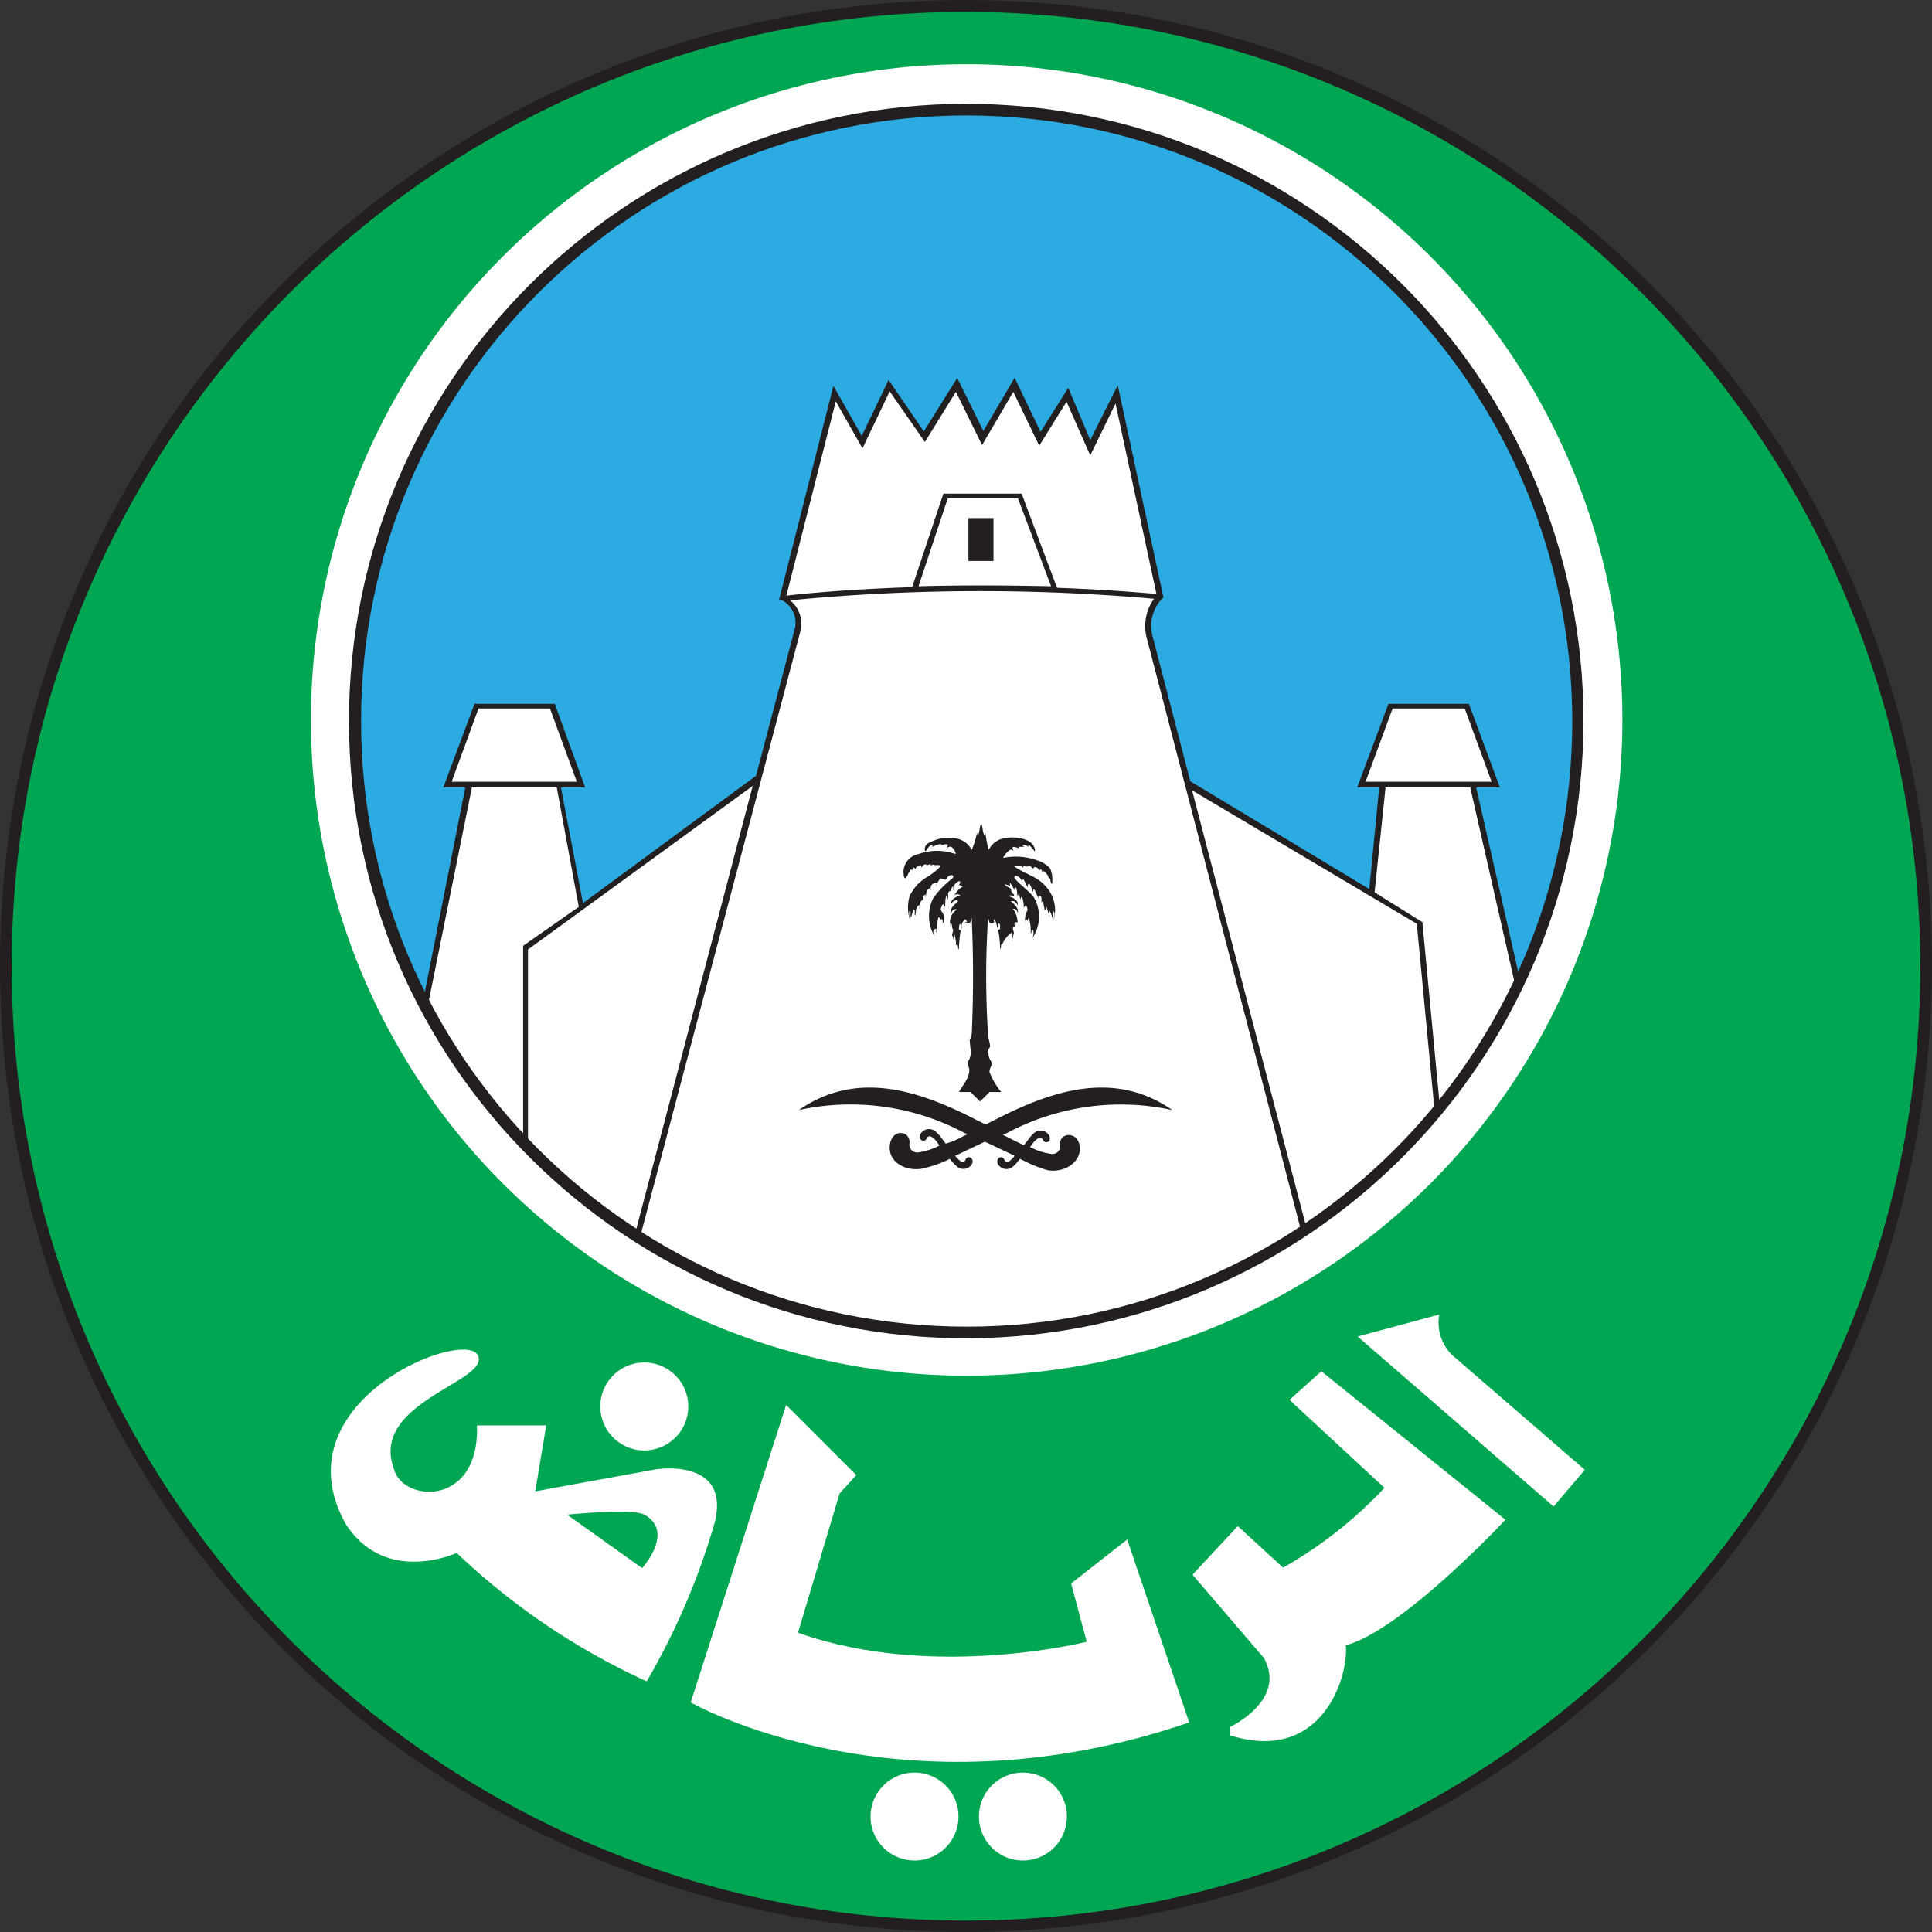 <svg xmlns="http://www.w3.org/2000/svg" width="88.496" height="88.496" viewBox="121.231 33.632 88.496 88.496"><rect x="121.231" y="33.632" width="88.496" height="88.496" fill="#333333" stroke="none"/><g data-name="Layer 2"><g data-name="Layer 1"><path d="M121.513 77.79a43.976 43.976 0 1 1 0 .1z" fill="#00a651" fill-rule="evenodd" data-name="Ellipse 1"/><path d="M135.473 66.56a30.036 30.036 0 1 1 0 .1z" fill="#fff" fill-rule="evenodd" data-name="Ellipse 2"/><path d="m141.728 69.57 1.33-3.615h3.495l1.33 3.615h-1.078l1.007 5.661 8.129-5.932 1.793-6.77a1.28 1.28 0 0 0-.695-1.49l2.387-9.377 1.259 2.226 1.239-2.589 1.621 2.337 1.43-2.337 1.24 2.488 1.43-2.438 1.188 2.438 1.26-2.014 1.077 2.417 1.199-2.458L174.383 61a1.924 1.924 0 0 0-.503 1.803l1.752 6.698 8.4 5.036.514-5.036h-1.007l1.33-3.616h3.495l1.37 3.686h-1.008l2.015 9.267c5.728-11.873 2.398-26.134-7.995-34.243-10.394-8.11-25.037-7.871-35.16.573-10.124 8.444-12.987 22.806-6.875 34.486l2.015-10.072-.998-.01Z" fill="#2babe2" fill-rule="evenodd" data-name="Path 309"/><path d="M165.59 57.363h1.148v1.964h-1.148v-1.964z" fill="#231f20" fill-rule="evenodd" data-name="Rectangle 8"/><path d="M162.78 73.75v.071a.786.786 0 0 1 .09-.242v.05a.342.342 0 0 1 .081-.17c.06 0 .06 0 .06.07s0-.11.081-.161l.08.07c0-.12.142-.12.192-.16.05-.041.06 0 .06.07s.081-.121.192-.121c.11 0 .06.05.06.07a.212.212 0 0 1 .192-.07v.07l.08-.07c.09.07.252 0 .333.05.08.05-.242.302-.524.494a2.074 2.074 0 0 0-.524.403c-.131.15-.243.315-.332.493-.106.348-.106.72 0 1.068 0-.121-.06-.282 0-.403.08.07 0 .211.06.332a2.88 2.88 0 0 1 .131-.382c.09.08 0 .221.06.292.05-.172 0-.333.142-.454.14-.12 0 .121.08.162 0-.111-.06-.282.08-.403.142-.121.061.05.061.08 0-.12-.06-.292.08-.332.142-.04 0 .11 0 .161.061-.161.061-.383.192-.453s.06.07.06.12c0-.12 0-.332.192-.372.191-.04.06.11.06.161 0-.12.131-.242.192-.383l.262.07c.06-.11.14-.23.272-.21.13.02.06.12 0 .17a4.211 4.211 0 0 0-.857.897 1.853 1.853 0 0 0 .091 1.773c-.06-.111-.141-.323 0-.373.141-.05 0 .12.08.161a2.205 2.205 0 0 1 .081-.705c.06.03.092.096.08.161 0 0 0-.07.061-.07.06 0 .05.12.05.211a.473.473 0 0 0-.05-.564c-.08-.12 0-.211.05-.332.061 0 .091.07.091.161.05-.161 0-.373.08-.544.081.05.051.121.051.171.09-.12-.05-.282.09-.382.142-.101 0 .12.081.17 0-.12-.06-.291.08-.382.142-.09 0 .12 0 .161a.453.453 0 0 1 .253-.403h.08s0 .121-.08.172c.069.004.135.029.191.07a1.008 1.008 0 0 0-.383.403.201.201 0 0 1 .272 0c-.241.07-.463.212-.443.453 0-.07.09-.171.202-.221.11-.05.13 0 .13.05-.19.171-.382.332-.332.574.06-.07.06-.221.202-.221.14 0 .08 0 0 .08a.665.665 0 0 0-.192.725c0-.07-.06-.211 0-.16.06.05.06.12.06.21.091.122 0 .222 0 .333.045.107.075.218.091.332 0-.12-.06-.282 0-.402.068.183.095.379.08.574 0 0 0-.07.061-.07.06 0 0 .16.08.21.004-.293.03-.586.082-.876-.05 0-.081 0-.081-.05s0-.232.06-.232 0 .162.081.212a.352.352 0 0 1 .05-.332c.06 0 .06-.172.141-.05.08.12 0 .07-.05.07s.191.12.242 0c.05-.121 0-.121.06-.172a58.94 58.94 0 0 1 0 5.339.735.735 0 0 1-.09.232c0 .382.14.664-.081 1.007-.05.12.06.241.06.383 0 .372-.282.664-.473 1.007h.524l.443.433.433-.433h.534a3.365 3.365 0 0 1-.524-.887c-.06-.16.141-.322.08-.493a.664.664 0 0 1-.14-.383c-.05-.07 0-.211.06-.282.06-.07-.08-.403-.08-.614-.111-1.761-.111-3.527 0-5.288.08.07 0 .241.19.221.192-.02 0-.221.081-.171.081.05.141.211.141.383.081-.05 0-.242.081-.212.08.03.06.161.06.232 0 .07-.06.05-.09.05.056.289.087.582.09.876.081 0 0-.17.081-.211.08-.04 0 0 0 .07.083-.241.242-.45.453-.594.08.121 0 .282 0 .403.036-.108.063-.22.08-.332.061-.111-.08-.212 0-.333h.061c0-.07-.06-.211.05-.211.111 0 .061.07.061.161a1.007 1.007 0 0 0-.201-.776h.09c.08.041.13.123.131.212.06-.232-.13-.403-.322-.564h.13c.051 0 .192.12.192.211.06-.231-.191-.372-.433-.443.08-.07.242 0 .272 0 0-.11-.14-.16-.14-.282 0-.12-.243-.12-.273-.231-.03-.111 0 0 .08 0 .081 0 .061 0 .061.07h.08v-.171s.192.242.192.383c0-.05 0-.162.06-.162s.081.232.081.373c.08 0 .06-.161.08-.161.02 0 0 .232.091.373 0 0-.06-.111.05-.162.057.176.084.36.081.544 0-.07.06-.12.09-.16a.433.433 0 0 1 .081.23.826.826 0 0 0-.08.666c0-.07-.06-.172 0-.212.06-.04.06 0 .06.07a.342.342 0 0 1 .08-.17c.068.231.096.473.082.715.08-.05 0-.212.08-.172.08.04.06.242 0 .383.372-.55.403-1.263.08-1.843-.241-.333-.634-.574-.906-.907 0 0 0-.11.05-.11.13.02.237.109.283.231l.08-.07c.072.123.136.25.191.382 0 0 0-.17.06-.17.061 0 .132.24.192.382 0 0 0-.171.05-.12.051.05.142.281.202.452 0 0-.06-.17.05-.17.111 0 .081.21.081.331 0-.05.06-.07.06-.07s.081.282.081.403c.08 0 .06-.161.08-.161.02 0 .091.282.142.443v-.282c.067.119.115.248.14.383.061-.121 0-.242.061-.333.08.121 0 .282 0 .403a1.622 1.622 0 0 0-.383-1.561c-.392-.453-1.007-.574-1.44-.907.08-.07.252 0 .332 0l.081.07c0-.07.06-.12.09-.07.03.05.132 0 .242 0l.141.111.05-.07s.202 0 .202.17l.08-.07a.171.171 0 0 1 .081.162s0-.071.06-.071c.061 0 .243.212.243.383l.06-.07s0 .21.08.281a1.32 1.32 0 0 0-.08-.715 1.269 1.269 0 0 0-.584-.373 2.911 2.911 0 0 0-1.551-.12c-.06 0 .13-.242.241-.333.111-.09.141 0 .192 0 .05 0-.08-.12 0-.171.096.013.19.036.282.07 0 0 0-.07-.06-.07h.281c.08 0-.06 0-.06-.07a.06.06 0 0 1 .09 0s.192 0 .192.17c0 0-.06-.17 0-.17s.191.211.282.282c0-.565-.836-.706-1.36-.615-.33.044-.615.248-.765.544a5.587 5.587 0 0 1-.151-.796.13.13 0 0 1-.05.121c-.091-.171-.061-.383-.142-.544-.08.161-.06.373-.14.544a.13.13 0 0 1-.051-.12c-.05.273-.131.54-.242.795a1.007 1.007 0 0 0-.584-.494 1.813 1.813 0 0 0-1.35.162.302.302 0 0 0-.191.403c.08-.071.13-.232.272-.283.14-.05 0 .121 0 .172 0-.121.14-.121.201-.172.06-.05.08 0 .08 0h-.06c.091 0 .202-.12.282 0h-.06c.09 0 .252-.11.332 0a.13.13 0 0 0-.05.121c.191-.16.332.07.383.212a.08.08 0 0 1 0 .07 2.498 2.498 0 0 0-1.692 0 .846.846 0 0 0-.655 1.068c.1.11.05 0 .13-.07Z" fill="#231f20" fill-rule="evenodd" data-name="Path 310"/><path d="M174.927 84.478c-2.599-1.813-5.379-.917-7.816.292l-.735.372-.736-.372c-2.437-1.209-5.217-2.105-7.816-.292a11.08 11.08 0 0 1 7.504 1.007l.212.1-.625.313-.362.12-.152-.2a1.843 1.843 0 0 0-.312-.353.453.453 0 0 0-.705.13c-.11.283.212.383.292.182a.151.151 0 0 1 .212-.08.897.897 0 0 1 .292.292l.09.11a2.96 2.96 0 0 1-1.007.323.363.363 0 0 1-.372-.433c.05-.554-.786-.695-.897.07-.11.766.655 1.229 1.45 1.108a5.589 5.589 0 0 0 1.109-.363l.19-.09c.09.127.194.242.313.342a.453.453 0 0 0 .705-.12c.101-.293-.221-.393-.302-.192a.141.141 0 0 1-.211.09 1.079 1.079 0 0 1-.262-.261l.211-.1 1.148-.545 1.149.544.211.1c-.071.103-.16.191-.262.263a.151.151 0 0 1-.211-.091c-.08-.201-.403-.1-.302.191a.453.453 0 0 0 .715.121c.112-.103.214-.218.302-.342l.191.09c.35.183.718.328 1.098.434.796.12 1.541-.403 1.45-1.108-.09-.706-.946-.625-.896-.071a.363.363 0 0 1-.372.433 2.96 2.96 0 0 1-1.008-.322l.09-.111a.897.897 0 0 1 .293-.292.151.151 0 0 1 .212.08c.08.202.402.101.292-.18a.453.453 0 0 0-.705-.132 1.824 1.824 0 0 0-.303.353l-.16.201-.333-.16-.625-.313.212-.1a11.08 11.08 0 0 1 7.544-1.038Z" fill="#231f20" fill-rule="evenodd" data-name="Path 311"/><path d="M187.72 95.678a2.105 2.105 0 0 1-.565-1.833l-3.737 1.007 8.975 7.786 1.43-1.682-6.104-5.278Z" fill="#fff" fill-rule="evenodd" data-name="Path 312"/><path d="m180.296 97.753 4.351 4.03a19.61 19.61 0 0 1-4.643 3.655l-2.075-1.903-2.075 2.226 3.263 3.807c1.088 1.924-1.53 3.163-1.53 3.163v.393c4.2 1.31 5.428-2.69 5.287-4.13 2.589-.685 7.313-5.751 7.313-5.751l-8.43-6.8-1.461 1.31Z" fill="#fff" fill-rule="evenodd" data-name="Path 313"/><path d="m170.294 106.164.715 2.669s-7.05 1.783-13.225-.413l1.904-6.376.765-.846-3.213-3.213-4.371 13.628s9.568 5.459 22.834.916l-2.84-8.38-2.57 2.015Z" fill="#fff" fill-rule="evenodd" data-name="Path 314"/><path d="M161.108 116.79a2.014 2.014 0 1 1 0 .1z" fill="#fff" fill-rule="evenodd" data-name="Ellipse 3"/><path d="M148.729 98.006a2.014 2.014 0 1 1 0 .1z" fill="#fff" fill-rule="evenodd" data-name="Ellipse 4"/><path d="M166.073 116.79a2.014 2.014 0 1 1 0 .1z" fill="#fff" fill-rule="evenodd" data-name="Ellipse 5"/><path d="m151.267 100.936-5.52 1.007.504-3.021h-3.173c.131 3.736-3.384 3.535-3.797 2.014-1.169-3.092 4.492-4.029 3.827-5.238-.664-1.208-9.145 2.146-6.043 7.736 1.823 2.84 5.086 1.33 5.086 1.33a31.636 31.636 0 0 0 8.703 5.882 32.231 32.231 0 0 0 3.112-7.262c.756-3.012-2.699-2.448-2.699-2.448Zm-.624 4.523-3.435-2.448s3.022-.302 3.535 0c1.42.786-.1 2.448-.1 2.448Z" fill="#fff" fill-rule="evenodd" data-name="Path 315"/><path d="M165.49 122.128c-24.451 0-44.263-19.814-44.259-44.254 0-24.434 19.815-44.246 44.255-44.242 24.433 0 44.245 19.815 44.241 44.255-.042 24.415-19.823 44.197-44.238 44.241Zm0-87.952c-24.155 0-43.727 19.574-43.725 43.718 0 24.14 19.574 43.712 43.718 43.71 24.14 0 43.712-19.573 43.71-43.717-.03-24.126-19.578-43.678-43.704-43.711Z" fill="#231f20" fill-rule="evenodd" data-name="Path 316"/><path d="M165.56 94.933c-15.624.039-28.318-12.602-28.344-28.226-.026-15.624 12.626-28.308 28.25-28.32 15.624-.014 28.297 12.649 28.297 28.273-.022 15.578-12.625 28.212-28.203 28.273Zm0-56.013c-15.327-.028-27.771 12.38-27.79 27.706-.019 15.327 12.396 27.764 27.723 27.773 15.326.01 27.756-12.413 27.756-27.74-.017-15.293-12.396-27.695-27.69-27.739Z" fill="#231f20" fill-rule="evenodd" data-name="Path 317"/><path d="m188.575 69.701 2.015 8.854.262-.06-2.005-8.794h1.088l-1.42-3.827h-3.687l-1.43 3.827h1.007l-.453 4.654-8.199-4.936-1.742-6.698a1.813 1.813 0 0 1 .453-1.672l.06-.05-2.095-9.72-1.259 2.508-1.007-2.387-1.27 2.014-1.188-2.477-1.43 2.437-1.199-2.427-1.53 2.447-1.612-2.357-1.23 2.559-1.298-2.287-2.488 9.79h.08c.509.24.775.806.635 1.35l-1.773 6.719L147.933 75l-1.007-5.299h1.108l-1.39-3.827h-3.677l-1.43 3.827h1.007l-1.964 9.922.252.05 2.015-9.972h3.887l1.008 5.47-2.549 1.783v9.065h.222v-8.894l10.294-7.494-5.409 20.588.252.07 7.333-27.709a1.38 1.38 0 0 0-.464-1.45 90.23 90.23 0 0 1 16.67-.07 2.146 2.146 0 0 0-.352 1.722l7.1 27.266.263-.07-5.268-20.146 10.294 6.114.816 8.582h.261l-.815-8.582v-.07l-2.196-1.37.503-4.805h3.878Zm-45.426-3.616h3.273l1.23 3.355h-5.732l1.229-3.355Zm16.367-14.07 1.22 2.155 1.248-2.609 1.612 2.317 1.42-2.297 1.199 2.438 1.43-2.438 1.188 2.468 1.25-2.015 1.087 2.458 1.158-2.377 1.874 8.723a85.425 85.425 0 0 0-4.553-.282l-1.621-4.311h-3.586l-1.43 4.28c-3.022.101-5.148.313-5.762.393l2.266-8.904Zm3.788 8.47 1.34-4.029h3.212l1.521 4.03c-2.286-.051-4.34-.051-6.083 0Zm21.716 5.6h3.303l1.23 3.355h-5.772l1.239-3.355Z" fill="#231f20" fill-rule="evenodd" data-name="Path 318"/></g></g></svg>